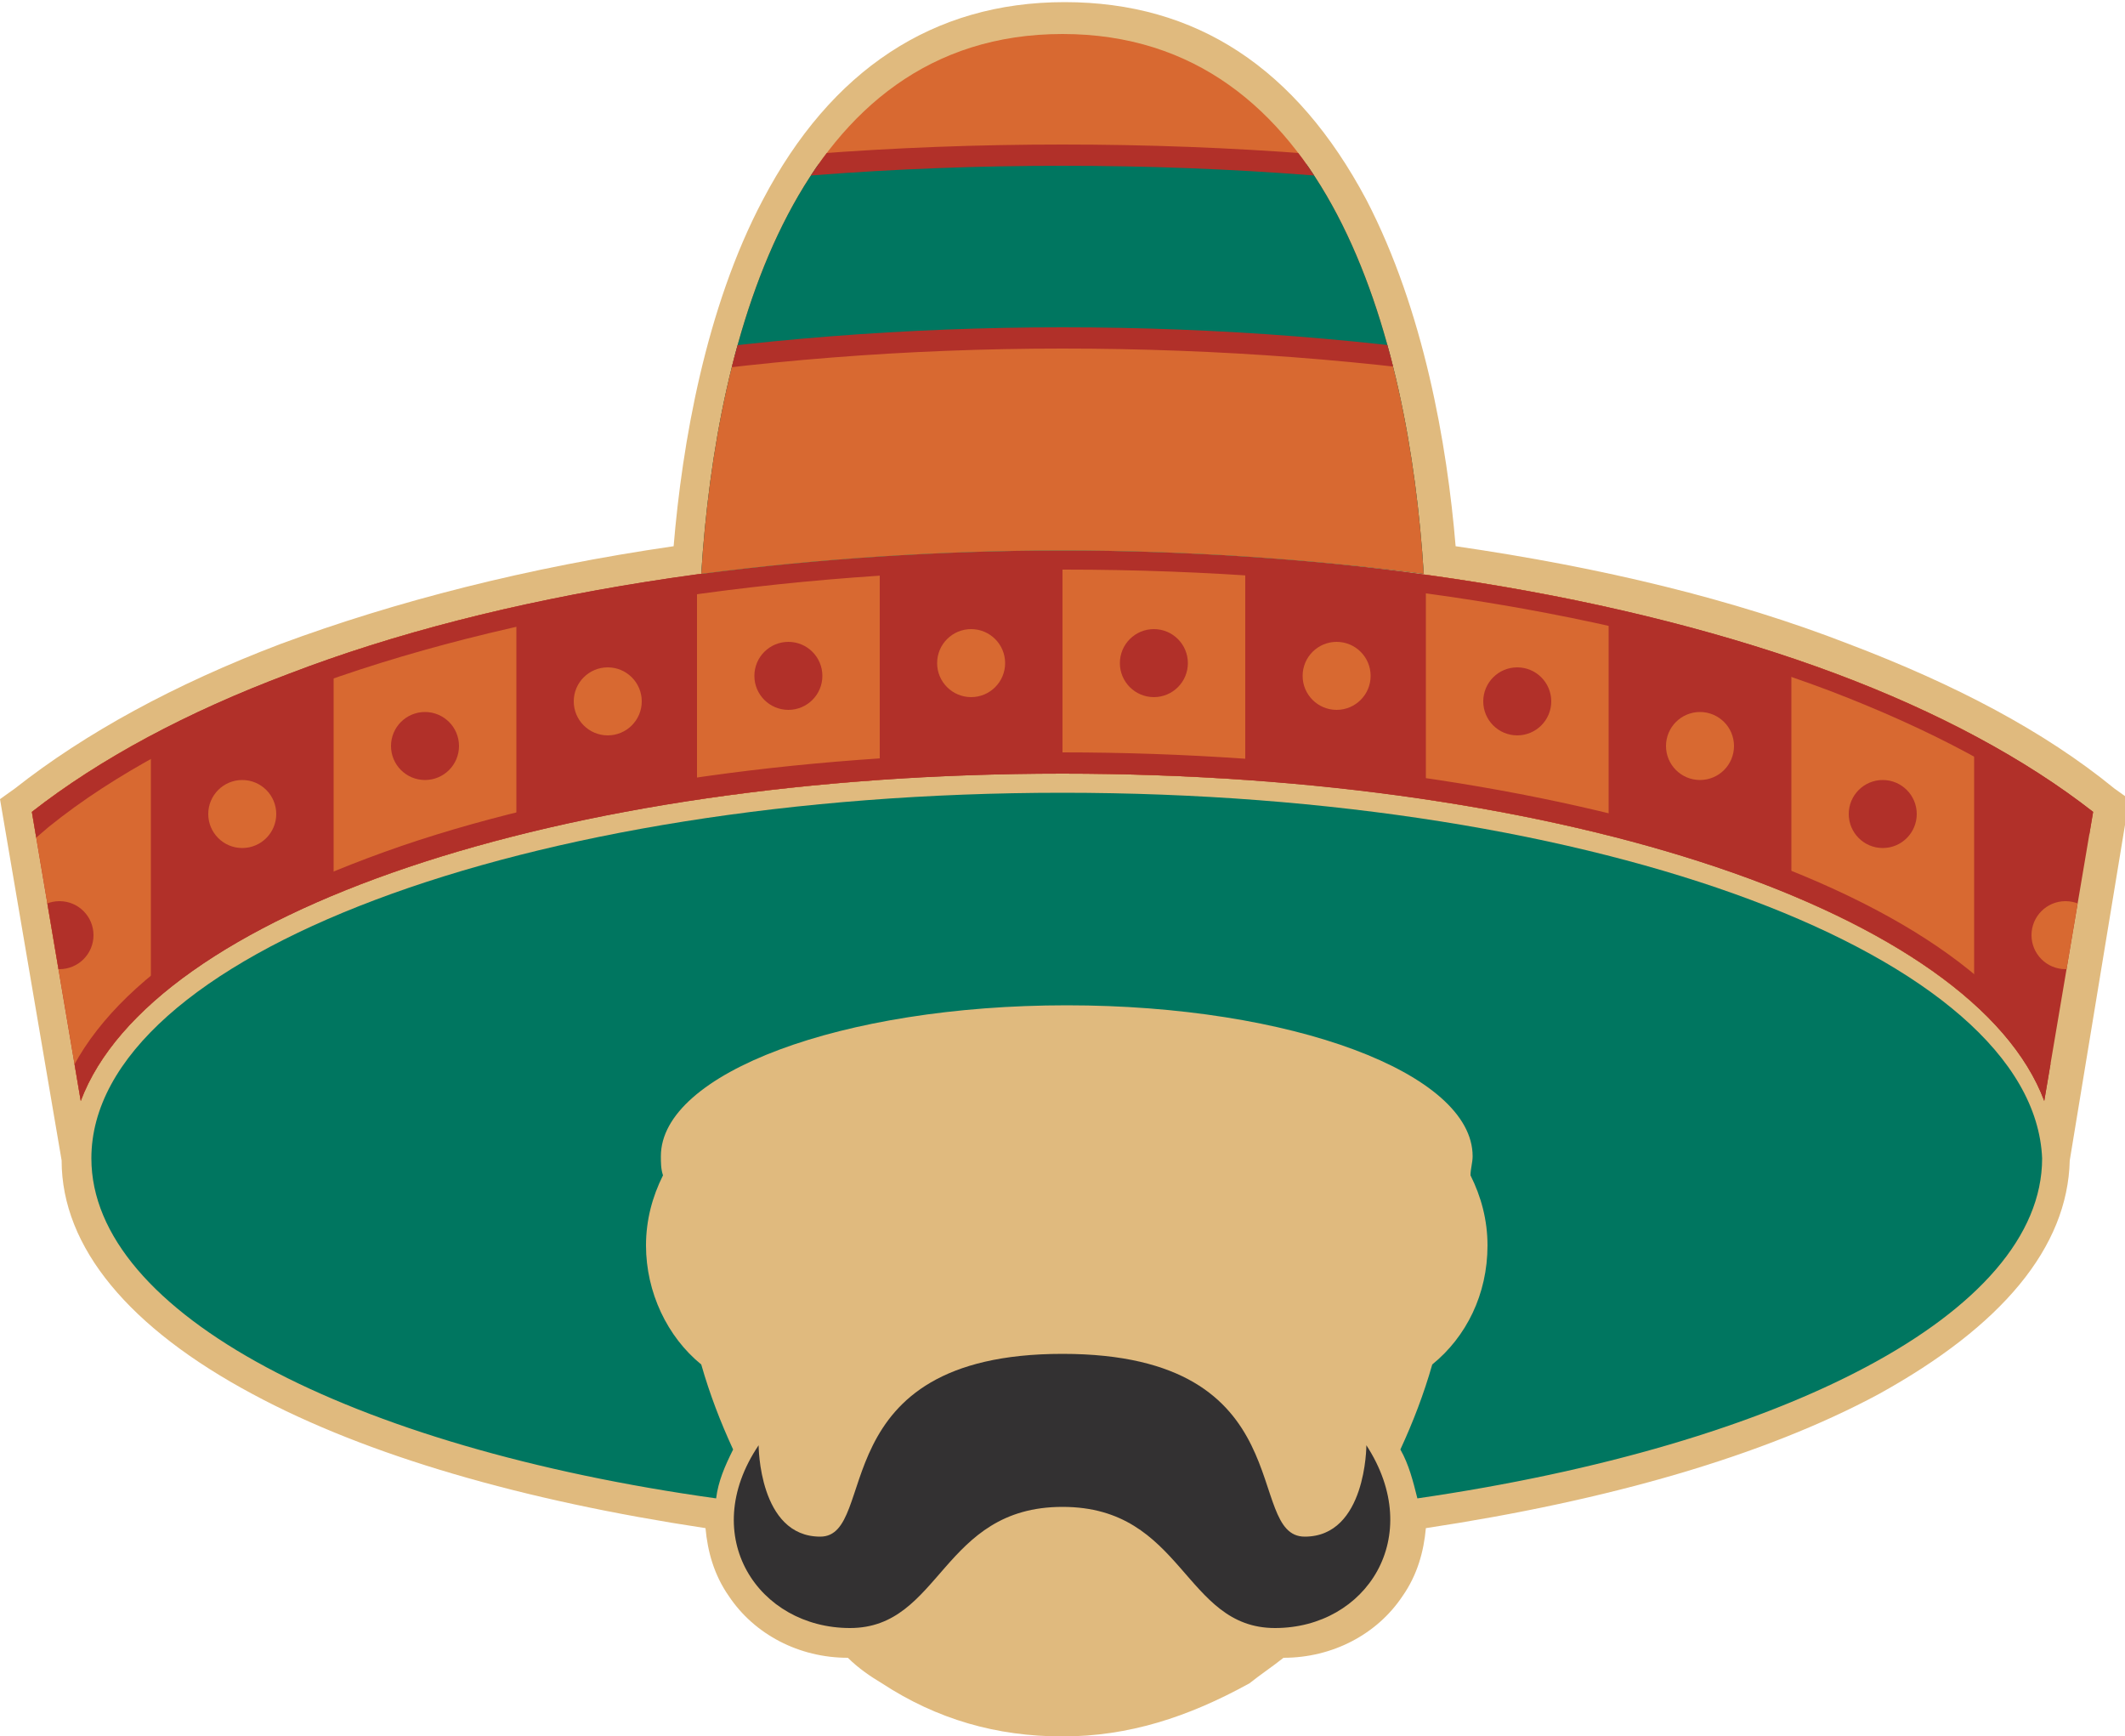 <?xml version="1.0" encoding="utf-8"?>
<!-- Generator: Adobe Illustrator 22.1.0, SVG Export Plug-In . SVG Version: 6.00 Build 0)  -->
<svg version="1.1" id="Layer_1" xmlns="http://www.w3.org/2000/svg" xmlns:xlink="http://www.w3.org/1999/xlink" x="0px" y="0px"
	 viewBox="0 0 100 81.7" style="enable-background:new 0 0 100 81.7;" xml:space="preserve">
<style type="text/css">
	.st0{fill:none;}
	.st1{fill:#E0BA7E;}
	.st2{fill:#333132;}
	.st3{fill:#007660;}
	.st4{fill:#B13029;}
	.st5{clip-path:url(#SVGID_2_);}
	.st6{fill:#D86931;}
	.st7{clip-path:url(#SVGID_4_);}
	.st8{clip-path:url(#SVGID_6_);}
	.st9{clip-path:url(#SVGID_8_);}
</style>
<g>
	<g>
		<path class="st0" d="M50,81.5c-3.1,0-5.9-0.8-8.5-2.5c-0.5-0.3-1.1-0.7-1.6-1.2c-2.3,0-4.4-1.1-5.6-2.9c-0.7-1-1-2.1-1.1-3.2
			c-8.6-1.3-15.9-3.4-21.3-6.3c-5.8-3.1-9-6.9-9-11L0,37.4l0.7-0.5C4,34.3,8.2,32,13.1,30.1c5.4-2,11.6-3.6,18.5-4.6
			c0.4-4.8,1.5-11.2,4.2-16.3C39.1,3.1,43.8,0,50,0s10.9,3.1,14.2,9.3c2.7,5.2,3.8,11.5,4.2,16.3c6.9,1,13.1,2.5,18.5,4.6l0,0
			c5,1.9,9.2,4.1,12.5,6.8l0.7,0.5l-2.8,17c-0.1,4.1-3.2,7.8-9,11c-5.4,2.9-12.7,5-21.3,6.3c-0.1,1.1-0.4,2.2-1.1,3.2
			c-1.2,1.8-3.3,2.9-5.6,2.9c-0.5,0.4-1.1,0.8-1.6,1.2C55.9,80.6,53.1,81.5,50,81.5z M40.8,74.9l0.5,0.4c0.6,0.5,1.1,0.9,1.7,1.3
			c2.1,1.3,4.5,2,7,2s4.9-0.7,7-2c0.6-0.4,1.1-0.8,1.7-1.3l0.5-0.4l0.6,0c0.1,0,0.2,0,0.3,0c1.4,0,2.7-0.6,3.4-1.7
			c0.7-1,0.8-2.3,0.3-3.6l-0.2-0.6l0.3-0.6c0.2-0.3,0.3-0.7,0.5-1.1l1.2-2.7l1.4,2.6c0.2,0.4,0.4,0.9,0.6,1.3
			c15.9-2.5,26.9-8.4,26.9-14.4v-0.1l2.6-15.6c-3-2.2-6.7-4.2-11-5.8l0,0c-5.5-2.1-11.9-3.6-19-4.6l-1.2-0.2l-0.1-1.2
			C64.2,6,55.2,2.9,50,2.9S35.8,6,34.4,26.9l-0.1,1.2l-1.2,0.2c-7.1,1-13.5,2.5-19,4.6c-4.4,1.6-8.1,3.6-11,5.8l2.6,15.6v0.1
			c0,6.1,11,11.9,26.9,14.4c0.2-0.4,0.3-0.9,0.6-1.3l1.4-2.6l1.2,2.7c0.2,0.4,0.3,0.7,0.5,1.1l0.3,0.6l-0.2,0.6
			c-0.5,1.3-0.4,2.6,0.3,3.6c0.7,1.1,2,1.7,3.4,1.7c0.1,0,0.2,0,0.3,0L40.8,74.9z"/>
	</g>
	<g>
		<path class="st0" d="M86.4,31.5c-5.6-2.1-12.2-3.7-19.4-4.6C66.3,15.6,62.5,1.4,50,1.4S33.7,15.6,33,26.8
			c-7.1,1-13.7,2.5-19.4,4.6c-4.8,1.8-8.9,4-12.1,6.5l2.3,13.6l0.5,2.7c0,7.3,12.2,13.6,29.4,16c0.1-0.8,0.4-1.5,0.8-2.3
			c0.2,0.4,0.3,0.8,0.5,1.1c-1.5,3.8,1.2,7.2,5,7.2c0.1,0,0.2,0,0.4,0c0.6,0.5,1.2,1,1.9,1.4c2.3,1.5,4.9,2.2,7.8,2.2
			c2.8,0,5.4-0.8,7.8-2.2c0.6-0.4,1.3-0.9,1.9-1.4c0.1,0,0.2,0,0.4,0c3.8,0,6.5-3.4,5-7.2c0.2-0.4,0.4-0.7,0.5-1.1
			c0.4,0.7,0.6,1.5,0.8,2.3c17.2-2.5,29.4-8.7,29.4-16l0.5-2.7L98.5,38C95.3,35.5,91.2,33.3,86.4,31.5z"/>
	</g>
</g>
<g>
	<g>
		<g>
			<path class="st1" d="M50,81.7c-3.1,0-5.9-0.8-8.5-2.5c-0.5-0.3-1.1-0.7-1.6-1.2c-2.3,0-4.4-1.1-5.6-2.9c-0.7-1-1-2.1-1.1-3.2
				c-8.6-1.3-15.9-3.4-21.3-6.3c-5.8-3.1-9-6.9-9-11L0,37.6l0.7-0.5c3.3-2.6,7.5-4.9,12.5-6.8c5.4-2,11.6-3.6,18.5-4.6
				c0.4-4.8,1.5-11.2,4.2-16.3c3.2-6.1,8-9.3,14.2-9.3s10.9,3.1,14.2,9.3c2.7,5.2,3.8,11.5,4.2,16.3c6.9,1,13.1,2.5,18.5,4.6l0,0
				c5,1.9,9.2,4.1,12.5,6.8l0.7,0.5l-2.8,17c-0.1,4.1-3.2,7.8-9,11c-5.4,2.9-12.7,5-21.3,6.3c-0.1,1.1-0.4,2.2-1.1,3.2
				c-1.2,1.8-3.3,2.9-5.6,2.9c-0.5,0.4-1.1,0.8-1.6,1.2C55.9,80.8,53.1,81.7,50,81.7z M40.8,75.1l0.5,0.4c0.6,0.5,1.1,0.9,1.7,1.3
				c2.1,1.3,4.5,2,7,2s4.9-0.7,7-2c0.6-0.4,1.1-0.8,1.7-1.3l0.5-0.4l0.6,0c0.1,0,0.2,0,0.3,0c1.4,0,2.7-0.6,3.4-1.7
				c0.7-1,0.8-2.3,0.3-3.6l-0.2-0.6l0.3-0.6c0.2-0.3,0.3-0.7,0.5-1.1l1.2-2.7l1.4,2.6c0.2,0.4,0.4,0.9,0.6,1.3
				c15.9-2.5,26.9-8.4,26.9-14.4v-0.1l2.6-15.6c-3-2.2-6.7-4.2-11-5.8l0,0c-5.5-2.1-11.9-3.6-19-4.6l-1.2-0.2l-0.1-1.2
				C64.2,6.2,55.2,3,50,3S35.8,6.2,34.4,27.1l-0.1,1.2l-1.2,0.2c-7.1,1-13.5,2.5-19,4.6c-4.4,1.6-8.1,3.6-11,5.8l2.6,15.6v0.1
				c0,6.1,11,11.9,26.9,14.4c0.2-0.4,0.3-0.9,0.6-1.3l1.4-2.6l1.2,2.7c0.2,0.4,0.3,0.7,0.5,1.1l0.3,0.6l-0.2,0.6
				c-0.5,1.3-0.4,2.6,0.3,3.6c0.7,1.1,2,1.7,3.4,1.7c0.1,0,0.2,0,0.3,0L40.8,75.1z"/>
		</g>
		<g>
			<path class="st1" d="M86.4,31.7C80.7,29.6,74.1,28,67,27C66.3,15.8,62.5,1.6,50,1.6S33.7,15.8,33,27c-7.1,1-13.7,2.5-19.4,4.6
				c-4.8,1.8-8.9,4-12.1,6.5l2.3,13.6l0.5,2.7c0,7.3,12.2,13.6,29.4,16c0.1-0.8,0.4-1.5,0.8-2.3c0.2,0.4,0.3,0.8,0.5,1.1
				c-1.5,3.8,1.2,7.2,5,7.2c0.1,0,0.2,0,0.4,0c0.6,0.5,1.2,1,1.9,1.4c2.3,1.5,4.9,2.2,7.8,2.2c2.8,0,5.4-0.8,7.8-2.2
				c0.6-0.4,1.3-0.9,1.9-1.4c0.1,0,0.2,0,0.4,0c3.8,0,6.5-3.4,5-7.2c0.2-0.4,0.4-0.7,0.5-1.1c0.4,0.7,0.6,1.5,0.8,2.3
				c17.2-2.5,29.4-8.7,29.4-16l0.5-2.7l2.3-13.6C95.3,35.7,91.2,33.5,86.4,31.7z"/>
		</g>
	</g>
	<g>
		<path class="st2" d="M50,70.9c5.7,0,5.7,5.7,10,5.7s7.1-4.3,4.3-8.6c0,0,0,4.3-2.9,4.3c-2.9,0,0-8.6-11.4-8.6s-8.6,8.6-11.4,8.6
			c-2.9,0-2.9-4.3-2.9-4.3c-2.9,4.3,0,8.6,4.3,8.6S44.3,70.9,50,70.9z"/>
	</g>
	<g>
		<g>
			<path class="st3" d="M50,37.3C24.7,37.3,4.3,45,4.3,54.5c0,7.3,12.2,13.6,29.4,16c0.1-0.8,0.4-1.5,0.8-2.3
				c-0.6-1.3-1.1-2.6-1.5-4c-1.6-1.3-2.6-3.4-2.6-5.6c0-1.2,0.3-2.3,0.8-3.3c0,0,0,0,0,0c-0.1-0.3-0.1-0.6-0.1-0.9
				c0-3.9,8.5-7.1,19.1-7.1s19.1,3.2,19.1,7.1c0,0.3-0.1,0.6-0.1,0.9c0,0,0,0,0,0c0.5,1,0.8,2.1,0.8,3.3c0,2.3-1,4.3-2.6,5.6
				c-0.4,1.4-0.9,2.7-1.5,4c0.4,0.7,0.6,1.5,0.8,2.3c17.2-2.5,29.4-8.7,29.4-16C95.7,45,75.3,37.3,50,37.3z"/>
		</g>
	</g>
	<g>
		<path class="st4" d="M3.8,51.8C7.1,43,26.2,36.4,50,36.4c23.8,0,42.9,6.6,46.2,15.4l2.3-13.6c-3.2-2.5-7.3-4.7-12.1-6.5
			C76.5,28,63.6,25.9,50,25.9s-26.5,2-36.4,5.8c-4.8,1.8-8.9,4-12.1,6.5L3.8,51.8z"/>
	</g>
	<g>
		<defs>
			<path id="SVGID_1_" d="M7.1,54.5H1.5V20.2h5.6V54.5z M24.3,20.2h-8.6v34.3h8.6V20.2z M41.4,20.2h-8.6v34.3h8.6V20.2z M58.6,20.2
				H50v34.3h8.6V20.2z M75.7,20.2h-8.6v34.3h8.6V20.2z M92.9,20.2h-8.6v34.3h8.6V20.2z"/>
		</defs>
		<clipPath id="SVGID_2_">
			<use xlink:href="#SVGID_1_"  style="overflow:visible;"/>
		</clipPath>
		<g class="st5">
			<path class="st6" d="M3.8,51.8C7.1,43,26.2,36.4,50,36.4c23.8,0,42.9,6.6,46.2,15.4l2.3-13.6c-3.2-2.5-7.3-4.7-12.1-6.5
				C76.5,28,63.6,25.9,50,25.9s-26.5,2-36.4,5.8c-4.8,1.8-8.9,4-12.1,6.5L3.8,51.8z"/>
		</g>
	</g>
	<g>
		<defs>
			<path id="SVGID_3_" d="M3.8,51.8C7.1,43,26.2,36.4,50,36.4c23.8,0,42.9,6.6,46.2,15.4l2.3-13.6c-3.2-2.5-7.3-4.7-12.1-6.5
				C76.5,28,63.6,25.9,50,25.9s-26.5,2-36.4,5.8c-4.8,1.8-8.9,4-12.1,6.5L3.8,51.8z"/>
		</defs>
		<clipPath id="SVGID_4_">
			<use xlink:href="#SVGID_3_"  style="overflow:visible;"/>
		</clipPath>
		<g class="st7">
			<g>
				<circle class="st4" cx="2.8" cy="44" r="1.6"/>
			</g>
			<g>
				<circle class="st6" cx="11.4" cy="38.3" r="1.6"/>
			</g>
			<g>
				<circle class="st4" cx="20" cy="35.1" r="1.6"/>
			</g>
			<g>
				<circle class="st6" cx="28.6" cy="33" r="1.6"/>
			</g>
			<g>
				<circle class="st4" cx="37.1" cy="31.8" r="1.6"/>
			</g>
			<g>
				<circle class="st6" cx="45.7" cy="31.2" r="1.6"/>
			</g>
			<g>
				<circle class="st4" cx="54.3" cy="31.2" r="1.6"/>
			</g>
			<g>
				<circle class="st6" cx="62.9" cy="31.8" r="1.6"/>
			</g>
			<g>
				<circle class="st4" cx="71.4" cy="33" r="1.6"/>
			</g>
			<g>
				<circle class="st6" cx="80" cy="35.1" r="1.6"/>
			</g>
			<g>
				<circle class="st4" cx="88.6" cy="38.3" r="1.6"/>
			</g>
			<g>
				<circle class="st6" cx="97.2" cy="44" r="1.6"/>
			</g>
		</g>
	</g>
	<g>
		<defs>
			<path id="SVGID_5_" d="M3.8,51.8C7.1,43,26.2,36.4,50,36.4c23.8,0,42.9,6.6,46.2,15.4l2.3-13.6c-3.2-2.5-7.3-4.7-12.1-6.5
				C76.5,28,63.6,25.9,50,25.9s-26.5,2-36.4,5.8c-4.8,1.8-8.9,4-12.1,6.5L3.8,51.8z"/>
		</defs>
		<clipPath id="SVGID_6_">
			<use xlink:href="#SVGID_5_"  style="overflow:visible;"/>
		</clipPath>
		<g class="st8">
			<path class="st4" d="M98.6,39.5l-0.7-0.6c-3.1-2.5-7.1-4.6-11.8-6.4c-9.8-3.7-22.6-5.7-36-5.7c-13.4,0-26.2,2-36,5.7
				c-4.7,1.8-8.7,3.9-11.8,6.4l-0.7,0.6L0.2,38L1,37.5c3.3-2.6,7.4-4.8,12.4-6.7C23.3,27,36.3,25,50,25s26.7,2.1,36.7,5.8
				c4.9,1.8,9.1,4.1,12.4,6.7l0.7,0.6L98.6,39.5z"/>
		</g>
		<g class="st8">
			<path class="st4" d="M95.6,53l-0.3-0.9c-1.5-4-6.8-7.7-14.8-10.4c-8.3-2.8-19.1-4.3-30.5-4.3s-22.2,1.5-30.5,4.3
				c-8.1,2.7-13.3,6.4-14.8,10.4L4.4,53l-1.8-0.7l0.3-0.9c1.7-4.6,7.3-8.6,16-11.6c8.5-2.9,19.5-4.4,31.1-4.4
				c11.5,0,22.6,1.6,31.1,4.4c8.7,2.9,14.3,6.9,16,11.6l0.3,0.9L95.6,53z"/>
		</g>
	</g>
	<g>
		<defs>
			<path id="SVGID_7_" d="M50,25.9c5.8,0,11.6,0.4,17,1.1l0,0C66.3,15.8,62.5,1.6,50,1.6S33.7,15.8,33,27
				C38.4,26.3,44.2,25.9,50,25.9z"/>
		</defs>
		<clipPath id="SVGID_8_">
			<use xlink:href="#SVGID_7_"  style="overflow:visible;"/>
		</clipPath>
		<g class="st9">
			<path class="st6" d="M50,107.4c-16.6,0-32.2-2.5-44.9-7.3c-8.3-3.1-15.4-7.2-21-12.2C-25.9,79-31.5,67.1-31.5,54.5
				s5.5-24.5,15.6-33.4c5.6-5,12.6-9.1,21-12.2C17.8,4.1,33.4,1.6,50,1.6s32.2,2.5,44.9,7.3c8.3,3.1,15.4,7.2,21,12.2
				c10.1,8.9,15.6,20.8,15.6,33.4s-5.5,24.5-15.6,33.4c-5.6,5-12.6,9.1-21,12.2C82.2,104.9,66.6,107.4,50,107.4z"/>
		</g>
		<g class="st9">
			<path class="st3" d="M50,101.7c-16,0-30.8-2.4-42.9-6.9c-29.7-11.1-32.9-31.8-32.9-40.2s3.2-29.1,32.9-40.2
				C19.2,9.7,34,7.3,50,7.3s30.8,2.4,42.9,6.9c29.7,11.1,32.9,31.8,32.9,40.2s-3.2,29.1-32.9,40.2C80.8,99.3,66,101.7,50,101.7z"/>
			<path class="st4" d="M50,102.1c-16,0-30.9-2.4-43-7C-23,83.9-26.2,63-26.2,54.5S-23,25.1,7,13.8c12.2-4.6,27-7,43-7
				c16,0,30.9,2.4,43,7C123,25.1,126.2,46,126.2,54.5S123,83.9,93,95.2C80.9,99.7,66,102.1,50,102.1z M50,7.8
				c-15.9,0-30.7,2.4-42.7,6.9c-29.4,11-32.6,31.5-32.6,39.8s3.2,28.8,32.6,39.8c12,4.5,26.8,6.9,42.7,6.9s30.7-2.4,42.7-6.9
				c29.4-11,32.6-31.5,32.6-39.8s-3.2-28.8-32.6-39.8C80.7,10.2,65.9,7.8,50,7.8z"/>
		</g>
		<g class="st9">
			<path class="st6" d="M50,93.1c-14.7,0-28.9-2.3-39.9-6.4C3.5,84.2-2.1,81-6.4,77.2c-7-6.2-10.8-14.2-10.8-22.7S-13.3,38-6.4,31.8
				c4.3-3.8,9.8-7,16.5-9.5c11-4.1,25.1-6.4,39.9-6.4s28.9,2.3,39.9,6.4c6.7,2.5,12.2,5.7,16.5,9.5c7,6.2,10.8,14.2,10.8,22.7
				s-3.8,16.5-10.8,22.7c-4.3,3.8-9.8,7-16.5,9.5C78.9,90.8,64.7,93.1,50,93.1z"/>
			<path class="st4" d="M50,93.6c-14.8,0-29-2.3-40-6.4c-6.7-2.5-12.3-5.7-16.6-9.6c-7.1-6.3-11-14.5-11-23.1s3.9-16.8,11-23.1
				c4.3-3.8,9.9-7.1,16.6-9.6c11-4.1,25.3-6.4,40-6.4c14.8,0,29,2.3,40,6.4c6.7,2.5,12.3,5.7,16.6,9.6c7.1,6.3,11,14.5,11,23.1
				s-3.9,16.8-11,23.1c-4.3,3.8-9.9,7.1-16.6,9.6C79,91.3,64.8,93.6,50,93.6z M50,16.4c-14.7,0-28.8,2.3-39.7,6.4
				C3.7,25.2-1.8,28.4-6,32.1c-6.9,6.1-10.6,14-10.6,22.4S-12.9,70.8-6,76.9c4.2,3.8,9.7,6.9,16.3,9.4c10.9,4.1,25,6.4,39.7,6.4
				c14.7,0,28.8-2.3,39.7-6.4c6.6-2.5,12.1-5.6,16.3-9.4c6.9-6.1,10.6-14,10.6-22.4s-3.8-16.3-10.6-22.4c-4.2-3.8-9.7-6.9-16.3-9.4
				C78.8,18.6,64.7,16.4,50,16.4z"/>
		</g>
	</g>
</g>
</svg>
